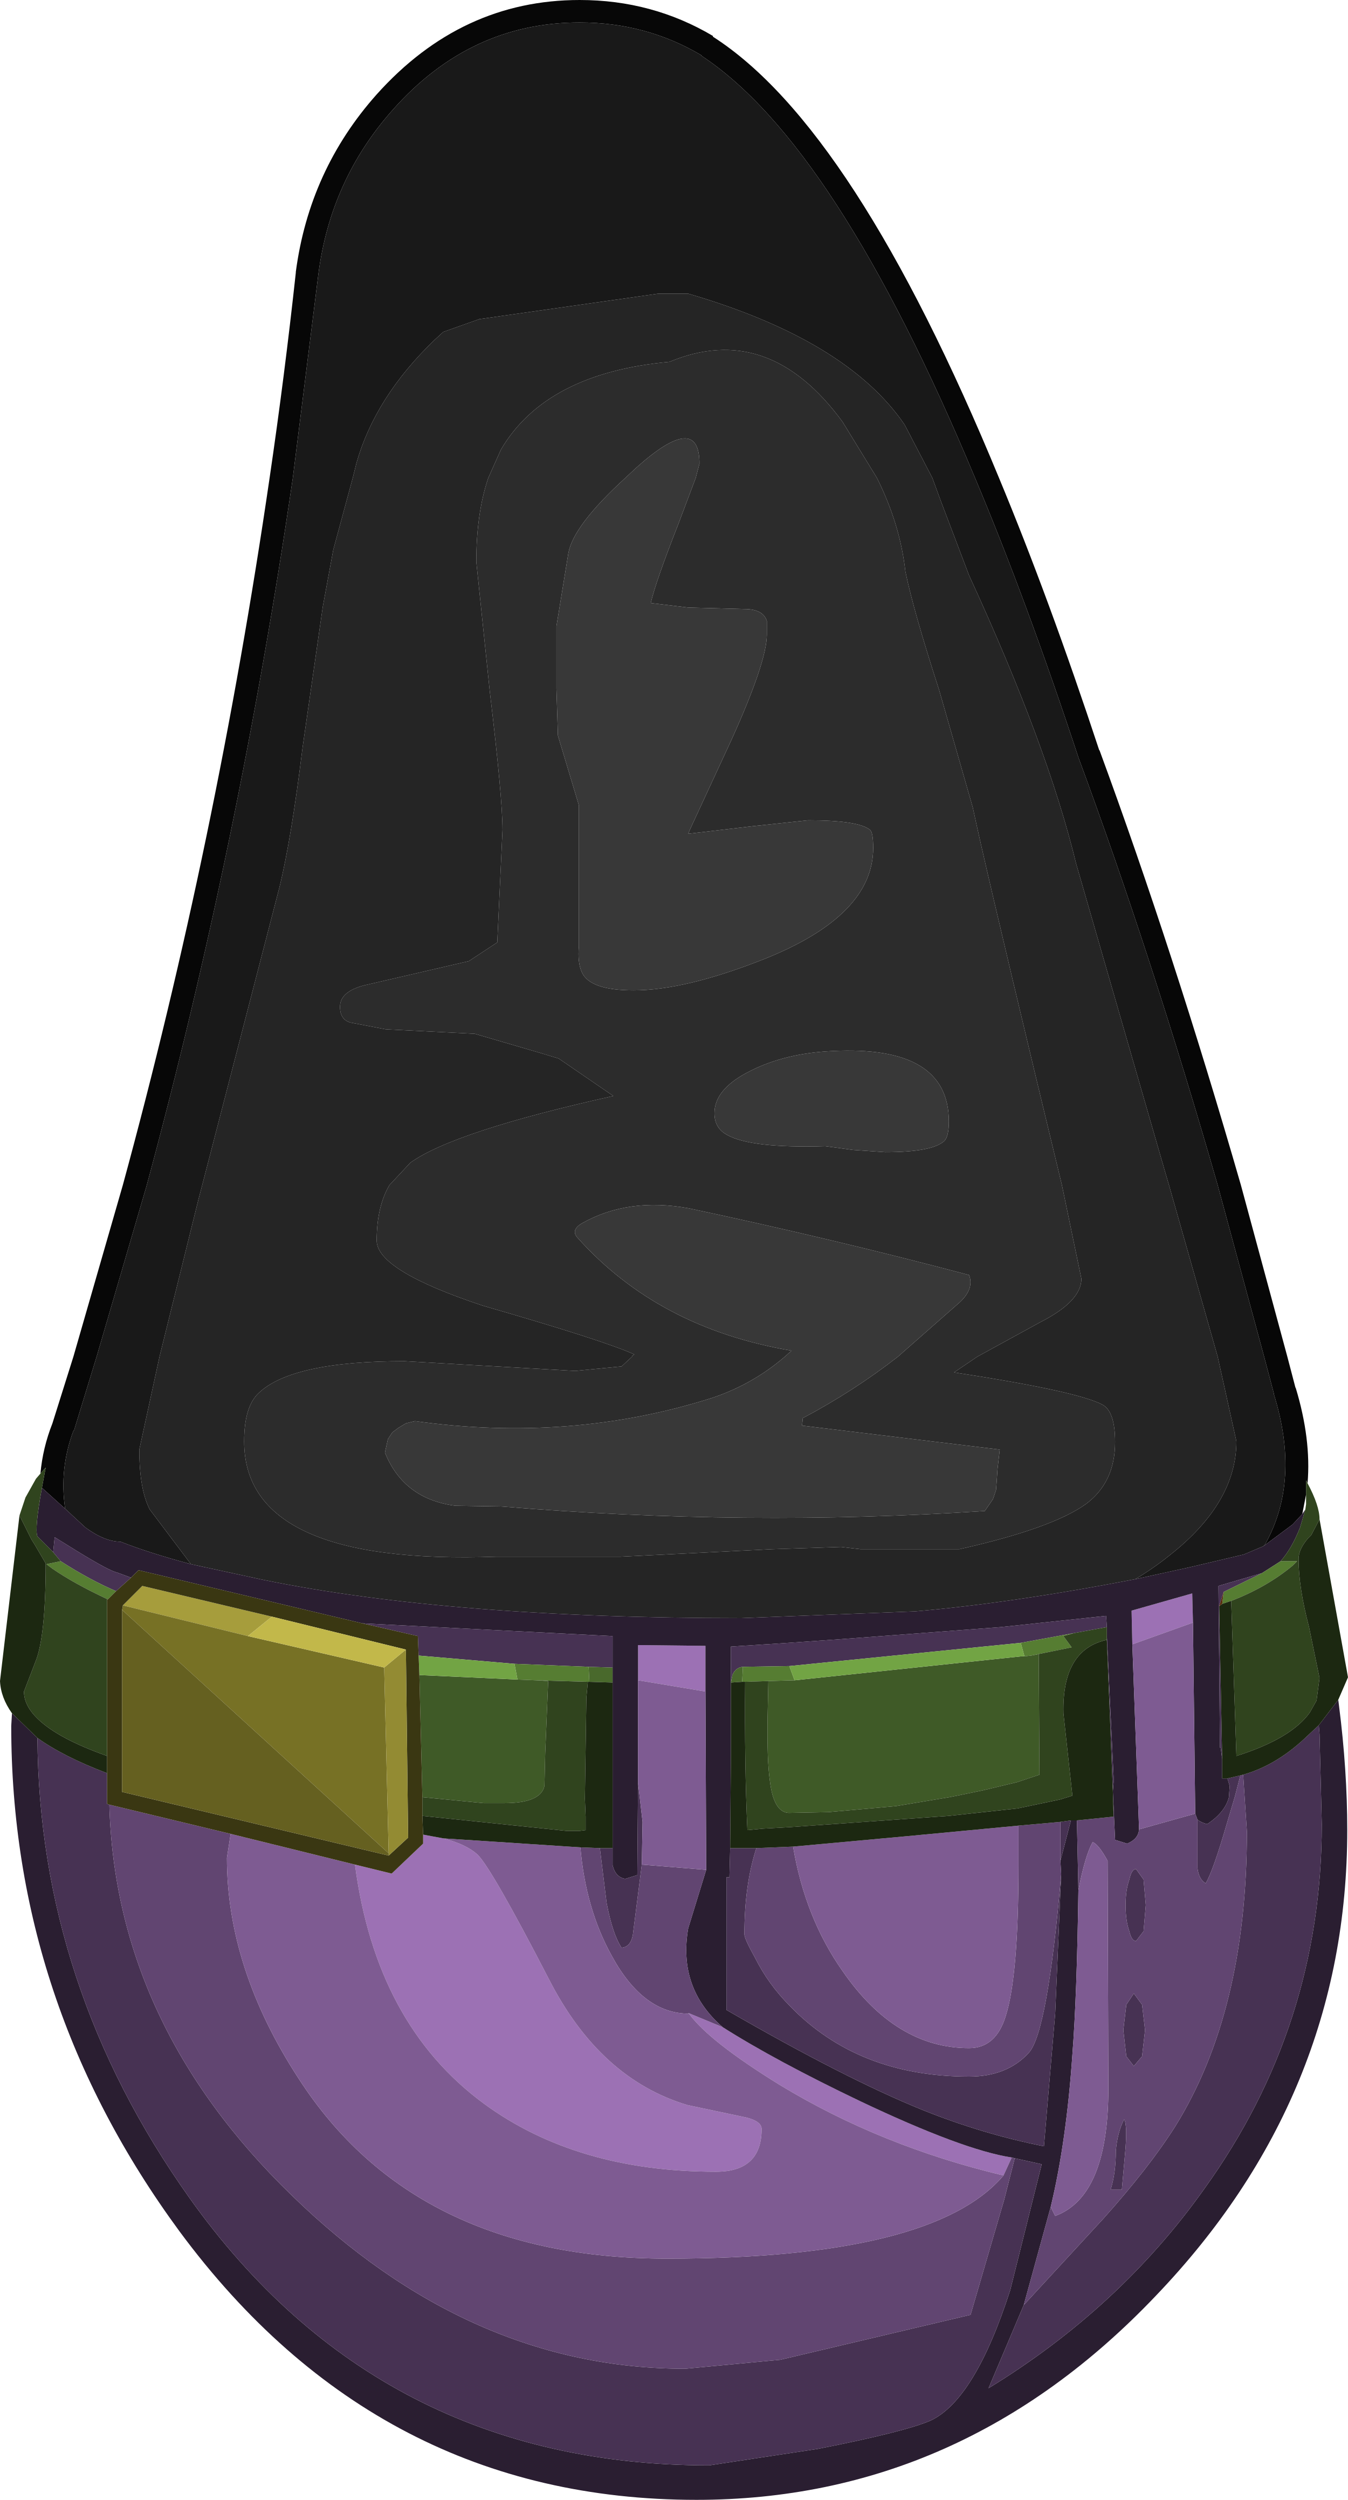 <?xml version="1.0" encoding="UTF-8" standalone="no"?>
<svg xmlns:ffdec="https://www.free-decompiler.com/flash" xmlns:xlink="http://www.w3.org/1999/xlink" ffdec:objectType="shape" height="166.85px" width="90.0px" xmlns="http://www.w3.org/2000/svg">
  <g transform="matrix(1.0, 0.0, 0.0, 1.0, 40.7, 133.4)">
    <path d="M43.65 -30.2 L43.75 -30.3 Q46.15 -34.55 44.35 -40.35 L44.35 -40.4 43.7 -42.85 40.6 -54.3 Q36.2 -69.6 31.3 -82.85 27.85 -93.3 24.4 -101.5 15.1 -123.8 6.1 -129.7 L6.15 -129.7 Q2.45 -131.9 -2.0 -131.9 -9.3 -131.9 -14.45 -126.1 -18.65 -121.4 -19.45 -115.05 L-21.15 -101.5 Q-24.7 -77.2 -30.9 -54.3 L-34.25 -42.85 -35.75 -37.95 -35.8 -37.9 Q-36.75 -35.35 -36.35 -32.7 L-37.9 -34.1 -37.65 -35.45 -38.0 -35.05 Q-37.85 -36.75 -37.2 -38.4 L-35.8 -42.85 -32.5 -54.3 Q-26.25 -77.2 -22.7 -101.5 -21.7 -108.3 -20.95 -115.2 L-20.95 -115.25 Q-20.05 -122.05 -15.55 -127.1 -9.9 -133.4 -2.0 -133.4 2.85 -133.4 6.9 -131.0 L6.9 -130.95 Q16.35 -124.9 26.0 -101.5 29.35 -93.45 32.7 -83.3 L32.7 -83.35 Q37.65 -69.9 42.15 -54.3 L45.25 -42.85 45.8 -40.75 45.8 -40.8 Q46.85 -37.35 46.6 -34.4 L46.5 -34.6 46.5 -33.65 46.25 -32.35 45.6 -31.65 43.65 -30.2" fill="#070707" fill-rule="evenodd" stroke="none"/>
    <path d="M-36.35 -32.7 Q-36.75 -35.35 -35.8 -37.9 L-35.75 -37.95 -34.25 -42.85 -30.9 -54.3 Q-24.7 -77.2 -21.15 -101.5 L-19.45 -115.05 Q-18.65 -121.4 -14.45 -126.1 -9.3 -131.9 -2.0 -131.9 2.45 -131.9 6.15 -129.7 L6.1 -129.7 Q15.1 -123.8 24.4 -101.5 27.85 -93.3 31.3 -82.85 36.2 -69.6 40.6 -54.3 L43.7 -42.85 44.35 -40.4 44.35 -40.35 Q46.15 -34.55 43.75 -30.3 L43.65 -30.2 42.35 -29.65 38.75 -28.8 35.1 -28.0 Q36.35 -28.75 37.4 -29.6 41.85 -33.1 41.85 -37.2 L40.6 -42.85 37.35 -54.3 37.1 -55.15 31.15 -75.75 Q29.25 -83.6 24.0 -95.0 L22.1 -100.0 21.55 -101.5 19.7 -105.05 Q15.85 -110.7 5.25 -113.8 L3.25 -113.8 -8.7 -112.1 -11.1 -111.25 -11.7 -110.7 Q-15.65 -106.9 -16.9 -102.5 L-17.15 -101.5 -18.45 -96.7 -19.15 -92.9 -20.5 -83.5 Q-21.25 -77.4 -22.05 -74.15 L-27.2 -54.3 -27.45 -53.35 -30.05 -42.85 -31.4 -36.65 Q-31.4 -34.0 -30.7 -32.65 L-27.95 -29.0 Q-30.75 -29.75 -32.65 -30.5 -33.7 -30.5 -35.0 -31.45 L-36.35 -32.7" fill="#191919" fill-rule="evenodd" stroke="none"/>
    <path d="M-27.95 -29.0 L-30.7 -32.65 Q-31.4 -34.0 -31.4 -36.65 L-30.05 -42.85 -27.45 -53.35 -27.2 -54.3 -22.05 -74.15 Q-21.25 -77.4 -20.5 -83.5 L-19.15 -92.9 -18.45 -96.7 -17.15 -101.5 -16.9 -102.5 Q-15.65 -106.9 -11.7 -110.7 L-11.1 -111.25 -8.7 -112.1 3.25 -113.8 5.25 -113.8 Q15.85 -110.7 19.7 -105.05 L21.55 -101.5 22.1 -100.0 24.0 -95.0 Q29.25 -83.6 31.15 -75.75 L37.1 -55.15 37.35 -54.3 40.6 -42.85 41.85 -37.2 Q41.85 -33.1 37.4 -29.6 36.35 -28.75 35.1 -28.0 26.8 -26.4 20.4 -25.85 L8.8 -25.4 Q-10.6 -25.4 -23.1 -27.95 L-27.95 -29.0 M31.5 -48.05 L30.2 -54.3 28.5 -61.35 Q25.0 -75.95 24.25 -79.5 L22.0 -87.35 Q20.3 -92.6 19.75 -95.25 19.4 -98.4 17.85 -101.5 L15.55 -105.25 Q10.6 -112.0 4.0 -109.25 -4.25 -108.5 -7.25 -103.4 L-8.1 -101.5 Q-8.9 -99.15 -8.9 -95.9 L-8.0 -87.25 Q-7.15 -80.15 -7.15 -78.0 L-7.5 -70.5 -9.4 -69.25 -16.1 -67.7 Q-18.0 -67.3 -18.0 -66.2 -18.0 -65.35 -17.3 -65.15 L-14.95 -64.7 -9.0 -64.4 -4.55 -63.1 -3.4 -62.75 0.25 -60.25 Q-10.35 -57.9 -13.3 -55.8 L-14.7 -54.3 Q-15.55 -52.85 -15.55 -50.6 -15.55 -48.6 -8.45 -46.25 -0.3 -43.9 1.65 -43.0 L1.5 -42.9 1.5 -42.85 0.8 -42.2 -2.3 -41.9 -13.7 -42.55 Q-21.15 -42.55 -23.4 -40.45 -24.4 -39.55 -24.4 -37.2 -24.4 -28.9 -7.55 -29.5 L0.75 -29.5 10.85 -30.0 15.45 -30.15 16.75 -30.0 23.35 -30.0 Q29.6 -31.4 31.85 -33.05 33.75 -34.5 33.75 -37.15 33.75 -39.2 32.9 -39.65 31.2 -40.55 23.0 -41.8 L24.55 -42.85 28.75 -45.15 Q31.5 -46.55 31.5 -48.05" fill="#252525" fill-rule="evenodd" stroke="none"/>
    <path d="M6.0 -102.45 Q6.0 -105.95 1.8 -102.2 L1.05 -101.5 Q-2.4 -98.35 -2.75 -96.5 L-3.55 -91.6 -3.55 -87.45 -3.45 -84.3 -2.05 -79.65 -2.05 -70.25 Q-2.15 -69.15 -1.85 -68.5 -1.3 -67.3 1.6 -67.3 5.05 -67.3 10.35 -69.4 17.6 -72.3 17.6 -76.8 17.6 -77.8 17.4 -78.0 16.65 -78.65 13.25 -78.65 L9.5 -78.25 5.25 -77.75 5.35 -78.0 8.15 -84.05 Q10.5 -89.25 10.5 -91.05 L10.5 -91.95 Q10.25 -92.75 9.0 -92.75 L5.25 -92.85 2.75 -93.15 Q3.05 -94.5 4.6 -98.45 L5.75 -101.5 6.0 -102.45 M31.5 -48.05 Q31.5 -46.55 28.75 -45.15 L24.55 -42.85 23.0 -41.8 Q31.2 -40.55 32.9 -39.65 33.75 -39.2 33.75 -37.15 33.75 -34.5 31.85 -33.05 29.6 -31.4 23.35 -30.0 L16.75 -30.0 15.45 -30.15 10.85 -30.0 0.75 -29.5 -7.55 -29.5 Q-24.4 -28.9 -24.4 -37.2 -24.4 -39.55 -23.4 -40.45 -21.15 -42.55 -13.7 -42.55 L-2.3 -41.9 0.8 -42.2 1.5 -42.85 1.5 -42.9 1.65 -43.0 Q-0.3 -43.9 -8.45 -46.25 -15.55 -48.6 -15.55 -50.6 -15.55 -52.85 -14.7 -54.3 L-13.3 -55.8 Q-10.35 -57.9 0.25 -60.25 L-3.4 -62.75 -4.55 -63.1 -9.0 -64.4 -14.95 -64.7 -17.3 -65.15 Q-18.0 -65.35 -18.0 -66.2 -18.0 -67.3 -16.1 -67.7 L-9.4 -69.25 -7.5 -70.5 -7.15 -78.0 Q-7.15 -80.15 -8.0 -87.25 L-8.9 -95.9 Q-8.9 -99.15 -8.1 -101.5 L-7.25 -103.4 Q-4.25 -108.5 4.0 -109.25 10.6 -112.0 15.55 -105.25 L17.85 -101.5 Q19.4 -98.4 19.75 -95.25 20.3 -92.6 22.0 -87.35 L24.25 -79.5 Q25.0 -75.95 28.5 -61.35 L30.2 -54.3 31.5 -48.05 M-13.0 -38.55 L-13.6 -38.4 -14.1 -38.1 -14.5 -37.8 -14.8 -37.35 -15.0 -36.45 Q-13.75 -33.35 -10.3 -32.9 L-7.2 -32.85 Q9.1 -31.5 25.05 -32.55 L25.6 -33.35 25.8 -33.95 25.85 -34.6 25.9 -35.35 26.05 -36.65 21.5 -37.2 12.85 -38.25 12.9 -38.75 Q16.3 -40.55 19.25 -42.85 L23.4 -46.5 Q24.35 -47.4 24.0 -48.3 14.95 -50.7 5.3 -52.75 1.25 -53.5 -1.85 -51.75 -2.6 -51.3 -2.15 -50.8 3.25 -44.75 12.15 -43.25 L11.7 -42.85 Q9.55 -41.0 6.85 -40.1 -2.6 -37.1 -13.0 -38.55 M22.65 -58.55 Q22.65 -63.65 14.85 -63.25 11.75 -63.1 9.45 -61.95 7.0 -60.75 7.0 -59.1 7.0 -58.1 7.85 -57.65 9.45 -56.75 14.4 -56.9 L16.25 -56.65 18.4 -56.5 Q21.55 -56.5 22.35 -57.25 22.65 -57.55 22.65 -58.55" fill="#2c2c2c" fill-rule="evenodd" stroke="none"/>
    <path d="M6.0 -102.45 L5.75 -101.5 4.6 -98.45 Q3.05 -94.5 2.75 -93.15 L5.25 -92.85 9.0 -92.75 Q10.25 -92.75 10.5 -91.95 L10.5 -91.05 Q10.5 -89.25 8.15 -84.05 L5.35 -78.0 5.25 -77.75 9.5 -78.25 13.25 -78.65 Q16.65 -78.65 17.4 -78.0 17.6 -77.8 17.6 -76.8 17.6 -72.3 10.35 -69.4 5.05 -67.3 1.6 -67.3 -1.3 -67.3 -1.85 -68.5 -2.15 -69.15 -2.05 -70.25 L-2.05 -79.65 -3.45 -84.3 -3.55 -87.45 -3.55 -91.6 -2.75 -96.5 Q-2.4 -98.35 1.05 -101.5 L1.8 -102.2 Q6.0 -105.95 6.0 -102.45 M22.65 -58.55 Q22.65 -57.55 22.35 -57.25 21.55 -56.5 18.4 -56.5 L16.25 -56.65 14.4 -56.9 Q9.45 -56.75 7.85 -57.65 7.0 -58.1 7.0 -59.1 7.0 -60.75 9.45 -61.95 11.75 -63.1 14.85 -63.25 22.65 -63.65 22.65 -58.55 M-13.0 -38.55 Q-2.6 -37.1 6.85 -40.1 9.55 -41.0 11.7 -42.85 L12.15 -43.25 Q3.25 -44.75 -2.15 -50.8 -2.6 -51.3 -1.85 -51.75 1.25 -53.5 5.3 -52.75 14.95 -50.7 24.0 -48.3 24.35 -47.4 23.4 -46.5 L19.25 -42.85 Q16.3 -40.55 12.9 -38.75 L12.85 -38.25 21.5 -37.2 26.05 -36.65 25.9 -35.35 25.85 -34.6 25.8 -33.95 25.6 -33.35 25.05 -32.55 Q9.1 -31.5 -7.2 -32.85 L-10.3 -32.9 Q-13.75 -33.35 -15.0 -36.45 L-14.8 -37.35 -14.5 -37.8 -14.1 -38.1 -13.6 -38.4 -13.0 -38.55" fill="#383838" fill-rule="evenodd" stroke="none"/>
    <path d="M34.9 -23.65 L34.85 -25.9 38.9 -27.05 38.95 -25.1 34.9 -23.65 M1.9 -21.25 L1.9 -23.6 6.4 -23.55 6.4 -20.5 1.9 -21.25 M7.55 1.9 Q11.1 4.15 16.75 6.85 23.6 10.1 26.85 10.6 L26.3 11.8 Q18.1 9.85 11.35 5.75 6.65 2.85 5.3 1.0 L5.25 0.95 7.55 1.9 M-17.0 -8.95 L-14.55 -8.35 -12.45 -10.35 -12.45 -10.95 -11.1 -10.7 Q-9.55 -10.3 -8.8 -9.6 -7.85 -8.65 -4.05 -1.3 -0.65 5.35 5.2 7.1 L8.75 7.85 Q10.15 8.1 10.15 8.7 10.15 11.55 7.1 11.55 -2.2 11.55 -8.4 7.0 -15.6 1.7 -17.0 -8.95" fill="#9c71b4" fill-rule="evenodd" stroke="none"/>
    <path d="M43.65 -30.2 L45.6 -31.65 46.25 -32.35 46.45 -32.65 46.1 -31.45 Q45.55 -30.05 44.8 -29.2 L43.55 -28.4 40.65 -27.55 40.75 -16.75 40.8 -16.75 40.9 -16.0 40.9 -14.7 41.25 -14.7 41.4 -14.2 41.35 -13.45 Q41.1 -12.45 39.9 -11.65 39.5 -11.75 39.25 -11.95 L39.1 -12.35 38.95 -25.1 38.9 -27.05 34.85 -25.9 34.9 -23.65 35.35 -11.3 Q35.3 -10.65 34.55 -10.35 L33.75 -10.6 33.6 -13.85 33.65 -14.45 33.65 -14.8 33.2 -24.25 33.2 -24.8 33.15 -25.55 26.1 -24.8 15.5 -24.0 11.95 -23.75 8.1 -23.5 8.1 -23.35 8.1 -21.1 8.1 -17.85 8.1 -16.25 8.05 -10.05 8.0 -8.1 7.8 -8.1 7.8 0.75 Q15.75 5.35 20.95 7.45 24.95 9.05 29.0 9.85 L29.75 1.0 30.15 -8.3 30.1 -9.2 30.8 -11.9 31.2 -11.9 31.3 -7.25 Q31.2 -0.15 30.9 3.7 30.5 9.55 29.45 13.9 L27.65 20.45 25.3 26.0 Q34.05 20.65 39.7 12.7 47.55 1.8 47.55 -11.65 L47.4 -17.65 47.35 -18.25 48.65 -19.95 48.7 -19.55 Q49.25 -15.25 49.25 -11.25 49.25 6.5 36.45 19.85 23.5 33.45 5.8 33.45 -15.45 33.45 -28.7 15.55 -39.95 0.25 -39.95 -18.2 L-39.9 -19.05 -38.2 -17.4 Q-38.1 -0.85 -28.05 13.3 -15.35 31.15 6.65 31.15 L13.9 30.05 Q19.75 28.9 21.45 28.15 24.4 26.75 26.75 19.45 L28.85 11.05 27.05 10.65 26.85 10.6 Q23.6 10.1 16.75 6.85 11.1 4.15 7.55 1.9 4.55 -0.7 5.25 -4.7 L6.45 -8.6 6.4 -20.5 6.4 -23.55 1.9 -23.6 1.9 -21.25 1.9 -14.4 1.85 -8.25 1.05 -8.0 Q0.4 -8.1 0.2 -8.9 L0.2 -10.05 0.2 -21.1 0.2 -22.1 0.2 -24.2 -16.5 -25.05 -31.45 -28.6 -31.95 -28.1 -32.9 -28.45 Q-33.4 -28.55 -35.6 -29.9 L-37.05 -30.8 -37.15 -29.8 -38.2 -30.85 Q-38.4 -31.35 -37.9 -34.1 L-36.35 -32.7 -35.0 -31.45 Q-33.7 -30.5 -32.65 -30.5 -30.75 -29.75 -27.95 -29.0 L-23.1 -27.95 Q-10.6 -25.4 8.8 -25.4 L20.4 -25.85 Q26.8 -26.4 35.1 -28.0 L38.75 -28.8 42.35 -29.65 43.65 -30.2" fill="#2a1e31" fill-rule="evenodd" stroke="none"/>
    <path d="M33.2 -24.8 L31.0 -24.4 27.45 -23.75 12.0 -22.2 8.9 -22.15 Q8.4 -22.1 8.2 -21.6 L8.1 -21.1 8.1 -23.35 8.1 -23.5 11.95 -23.75 15.5 -24.0 26.1 -24.8 33.15 -25.55 33.2 -24.8 M33.2 -23.95 L33.2 -24.25 33.65 -14.8 33.65 -14.45 33.6 -13.85 33.2 -23.95 M39.25 -11.95 Q39.5 -11.75 39.9 -11.65 41.1 -12.45 41.35 -13.45 L41.4 -14.2 41.25 -14.7 42.1 -14.9 42.1 -14.85 41.75 -13.5 41.2 -11.65 Q40.3 -8.55 39.8 -7.7 39.35 -7.95 39.25 -8.7 L39.25 -11.95 M40.9 -16.0 L40.8 -16.75 40.75 -16.75 40.65 -27.55 43.55 -28.4 41.0 -27.15 40.7 -26.2 40.9 -16.0 M8.05 -10.05 L9.8 -10.05 Q9.0 -7.6 9.0 -4.3 9.0 -4.0 9.7 -2.75 10.6 -0.95 12.05 0.5 16.6 5.2 24.0 5.2 26.55 5.2 28.0 3.6 29.25 2.2 30.15 -8.3 L29.75 1.0 29.0 9.85 Q24.95 9.05 20.95 7.45 15.75 5.35 7.8 0.75 L7.8 -8.1 8.0 -8.1 8.05 -10.05 M30.1 -11.8 L30.8 -11.9 30.1 -9.2 30.1 -11.8 M27.05 10.65 L28.85 11.05 26.75 19.45 Q24.4 26.75 21.45 28.15 19.75 28.9 13.9 30.05 L6.65 31.15 Q-15.35 31.15 -28.05 13.3 -38.1 -0.85 -38.2 -17.4 -36.45 -16.15 -33.55 -15.05 L-33.55 -13.0 -33.4 -12.95 Q-33.0 1.7 -21.25 13.1 -9.35 24.7 5.05 24.7 L11.4 24.1 24.1 21.1 26.35 13.4 27.05 10.65 M47.35 -18.25 L47.4 -17.65 47.55 -11.65 Q47.55 1.8 39.7 12.7 34.05 20.65 25.3 26.0 L27.65 20.45 32.95 14.7 Q36.0 11.3 37.75 8.55 42.55 0.85 42.55 -11.15 L42.3 -14.95 Q44.6 -15.6 46.65 -17.6 L47.35 -18.25 M-16.5 -25.05 L0.2 -24.2 0.2 -22.1 -1.4 -22.15 -6.35 -22.35 -12.75 -22.9 -12.8 -24.2 -16.5 -25.05 M0.2 -10.05 L0.2 -8.9 Q0.4 -8.1 1.05 -8.0 L1.85 -8.25 1.9 -14.4 2.2 -11.8 2.15 -8.95 1.55 -4.25 Q1.4 -3.45 0.8 -3.4 0.2 -4.3 -0.2 -6.4 L-0.65 -10.05 0.2 -10.05 M35.15 -8.65 L35.65 -7.95 35.8 -6.25 35.65 -4.5 35.15 -3.85 Q34.85 -3.85 34.7 -4.5 34.45 -5.2 34.45 -6.25 34.45 -7.25 34.7 -7.95 34.85 -8.65 35.15 -8.65 M-36.65 -29.2 L-37.15 -29.8 -37.05 -30.8 -35.6 -29.9 Q-33.4 -28.55 -32.9 -28.45 L-31.95 -28.1 -32.95 -27.2 Q-34.7 -27.95 -36.65 -29.2 M33.8 10.15 Q33.9 8.95 34.35 8.05 34.6 8.45 34.4 10.5 L34.2 12.75 33.45 12.75 Q33.8 11.65 33.8 10.15 M35.55 0.4 L35.75 2.1 35.55 3.85 35.0 4.5 34.5 3.85 34.3 2.1 34.5 0.4 35.0 -0.35 35.55 0.4" fill="#473253" fill-rule="evenodd" stroke="none"/>
    <path d="M33.6 -13.85 L33.75 -10.6 34.55 -10.35 Q35.3 -10.65 35.35 -11.3 L39.1 -12.35 39.25 -11.95 39.25 -8.7 Q39.35 -7.95 39.8 -7.7 40.3 -8.55 41.2 -11.65 L41.75 -13.5 42.1 -14.85 42.1 -14.9 42.3 -14.95 42.55 -11.15 Q42.55 0.85 37.75 8.55 36.0 11.3 32.95 14.7 L27.65 20.45 29.45 13.9 29.75 14.5 Q33.3 13.2 33.3 6.0 L33.25 -9.2 Q32.65 -10.3 32.25 -10.45 31.75 -9.55 31.3 -7.25 L31.2 -11.9 33.65 -12.15 33.6 -13.85 M9.8 -10.05 L12.25 -10.15 Q13.05 -5.4 15.55 -1.85 19.1 3.3 24.0 3.3 25.8 3.3 26.45 1.15 27.3 -1.5 27.3 -8.95 L27.3 -11.55 30.1 -11.8 30.1 -9.2 30.15 -8.3 Q29.25 2.2 28.0 3.6 26.55 5.2 24.0 5.2 16.6 5.2 12.05 0.5 10.6 -0.95 9.7 -2.75 9.0 -4.0 9.0 -4.3 9.0 -7.6 9.8 -10.05 M6.45 -8.6 L5.25 -4.7 Q4.55 -0.7 7.55 1.9 L5.25 0.95 5.3 1.0 Q2.25 1.0 0.15 -2.85 -1.6 -6.0 -1.95 -10.1 L-0.65 -10.05 -0.2 -6.4 Q0.2 -4.3 0.8 -3.4 1.4 -3.45 1.55 -4.25 L2.15 -8.95 6.45 -8.6 M26.85 10.6 L27.05 10.65 26.35 13.4 24.1 21.1 11.4 24.1 5.05 24.7 Q-9.35 24.7 -21.25 13.1 -33.0 1.7 -33.4 -12.95 L-25.3 -11.0 -25.55 -9.4 Q-25.55 -2.0 -20.75 5.35 -13.0 17.35 3.85 17.35 21.6 17.35 26.3 11.8 L26.85 10.6 M35.15 -8.65 Q34.85 -8.65 34.7 -7.95 34.45 -7.25 34.45 -6.25 34.45 -5.2 34.7 -4.5 34.85 -3.85 35.15 -3.85 L35.65 -4.5 35.8 -6.25 35.65 -7.95 35.15 -8.65 M35.55 0.4 L35.0 -0.35 34.5 0.4 34.3 2.1 34.5 3.85 35.0 4.5 35.55 3.85 35.75 2.1 35.55 0.4 M33.8 10.15 Q33.8 11.65 33.45 12.75 L34.2 12.75 34.4 10.5 Q34.6 8.45 34.35 8.05 33.9 8.95 33.8 10.15" fill="#614571" fill-rule="evenodd" stroke="none"/>
    <path d="M35.35 -11.3 L34.9 -23.65 38.95 -25.1 39.1 -12.35 35.35 -11.3 M12.25 -10.15 L19.9 -10.85 27.3 -11.55 27.3 -8.95 Q27.3 -1.5 26.45 1.15 25.8 3.3 24.0 3.3 19.1 3.3 15.55 -1.85 13.05 -5.4 12.25 -10.15 M6.4 -20.5 L6.45 -8.6 2.15 -8.95 2.2 -11.8 1.9 -14.4 1.9 -21.25 6.4 -20.5 M29.45 13.9 Q30.5 9.55 30.9 3.7 31.2 -0.15 31.3 -7.25 31.75 -9.55 32.25 -10.45 32.65 -10.3 33.25 -9.2 L33.3 6.0 Q33.3 13.2 29.75 14.5 L29.45 13.9 M-25.3 -11.0 L-17.0 -8.95 Q-15.6 1.7 -8.4 7.0 -2.2 11.55 7.1 11.55 10.15 11.55 10.15 8.7 10.15 8.1 8.75 7.85 L5.2 7.1 Q-0.65 5.35 -4.05 -1.3 -7.85 -8.65 -8.8 -9.6 -9.55 -10.3 -11.1 -10.7 L-1.95 -10.1 Q-1.6 -6.0 0.15 -2.85 2.25 1.0 5.3 1.0 6.65 2.85 11.35 5.75 18.1 9.85 26.3 11.8 21.6 17.35 3.85 17.35 -13.0 17.35 -20.75 5.35 -25.55 -2.0 -25.55 -9.4 L-25.3 -11.0" fill="#7e5b92" fill-rule="evenodd" stroke="none"/>
    <path d="M31.0 -24.4 L30.3 -24.2 30.85 -23.45 28.15 -22.9 27.7 -22.85 27.45 -23.75 31.0 -24.4 M10.6 -21.2 L9.05 -21.15 8.85 -21.15 8.9 -22.15 12.0 -22.2 12.35 -21.25 10.6 -21.2 M43.55 -28.4 L44.8 -29.2 45.9 -29.2 45.6 -28.9 Q43.85 -27.45 41.5 -26.55 L40.9 -26.35 41.0 -27.15 43.55 -28.4 M-33.5 -26.65 Q-35.75 -27.7 -37.2 -28.7 L-37.6 -29.0 -36.65 -29.2 Q-34.7 -27.95 -32.95 -27.2 L-33.5 -26.65 M-6.35 -22.35 L-1.4 -22.15 -1.35 -21.15 -1.45 -21.15 -4.9 -21.25 -6.15 -21.3 -6.35 -22.35" fill="#567d32" fill-rule="evenodd" stroke="none"/>
    <path d="M28.15 -22.9 L28.65 -23.0 28.7 -14.95 27.2 -14.45 24.9 -13.9 23.2 -13.55 22.7 -13.45 19.1 -12.85 14.6 -12.45 12.0 -12.4 11.95 -12.4 Q10.95 -12.45 10.7 -14.55 10.5 -15.95 10.55 -18.85 L10.6 -21.2 12.35 -21.25 27.5 -22.85 27.7 -22.85 28.15 -22.9 M-12.5 -13.45 L-12.7 -21.6 -6.15 -21.3 -4.9 -21.25 -4.1 -21.2 -4.3 -16.35 -4.35 -14.2 Q-4.6 -13.05 -7.05 -13.05 L-8.4 -13.05 -12.5 -13.45" fill="#3f5a27" fill-rule="evenodd" stroke="none"/>
    <path d="M12.0 -22.2 L27.45 -23.75 27.7 -22.85 27.5 -22.85 12.35 -21.25 12.0 -22.2 M-12.75 -22.9 L-6.35 -22.35 -6.15 -21.3 -12.7 -21.6 -12.75 -22.9" fill="#72a444" fill-rule="evenodd" stroke="none"/>
    <path d="M46.5 -33.65 L46.5 -34.6 46.6 -34.4 Q47.4 -32.9 47.4 -32.0 L46.85 -30.95 46.65 -30.75 Q46.0 -30.0 46.0 -29.35 46.0 -27.45 46.7 -24.8 L47.4 -21.4 47.2 -19.9 46.75 -19.1 Q45.5 -17.35 41.85 -16.2 L41.5 -26.55 Q43.85 -27.45 45.6 -28.9 L45.9 -29.2 44.8 -29.2 Q45.55 -30.05 46.1 -31.45 L46.45 -32.65 46.5 -33.0 46.5 -33.65 M-38.0 -35.05 L-37.65 -35.45 -37.9 -34.1 Q-38.4 -31.35 -38.2 -30.85 L-37.15 -29.8 -36.65 -29.2 -37.6 -29.0 -37.2 -28.7 Q-35.75 -27.7 -33.5 -26.65 L-33.55 -26.65 -33.55 -16.2 Q-36.8 -17.35 -38.15 -18.65 -39.1 -19.55 -39.1 -20.5 L-38.35 -22.45 Q-37.65 -24.1 -37.65 -29.05 L-38.35 -30.25 -38.6 -30.65 -39.4 -32.25 -39.0 -33.45 -38.3 -34.7 -38.0 -35.05 M33.2 -24.8 L33.2 -24.25 33.2 -23.95 Q30.2 -23.3 30.3 -19.05 L30.9 -13.55 30.1 -13.3 27.25 -12.7 22.65 -12.2 12.05 -11.45 10.25 -11.35 9.2 -11.25 Q9.0 -15.6 9.05 -21.15 L10.6 -21.2 10.55 -18.85 Q10.5 -15.95 10.7 -14.55 10.95 -12.45 11.95 -12.4 L12.0 -12.4 14.6 -12.45 19.1 -12.85 22.7 -13.45 23.2 -13.55 24.9 -13.9 27.2 -14.45 28.7 -14.95 28.65 -23.0 28.15 -22.9 30.85 -23.45 30.3 -24.2 31.0 -24.4 33.2 -24.8 M-12.5 -12.2 L-12.5 -13.45 -8.4 -13.05 -7.05 -13.05 Q-4.6 -13.05 -4.35 -14.2 L-4.3 -16.35 -4.1 -21.2 -4.9 -21.25 -1.45 -21.15 -1.55 -20.1 -1.65 -13.35 -1.6 -12.15 -1.6 -11.25 -2.0 -11.2 -2.9 -11.2 -12.5 -12.2" fill="#30441e" fill-rule="evenodd" stroke="none"/>
    <path d="M8.1 -21.1 L8.2 -21.6 Q8.4 -22.1 8.9 -22.15 L8.85 -21.15 8.1 -21.1 M0.2 -22.1 L0.2 -21.1 -1.35 -21.15 -1.4 -22.15 0.2 -22.1" fill="#49692c" fill-rule="evenodd" stroke="none"/>
    <path d="M9.05 -21.15 Q9.0 -15.6 9.2 -11.25 L10.25 -11.35 12.05 -11.45 22.65 -12.2 27.25 -12.7 30.1 -13.3 30.9 -13.55 30.3 -19.05 Q30.2 -23.3 33.2 -23.95 L33.6 -13.85 33.65 -12.15 31.2 -11.9 30.8 -11.9 30.1 -11.8 27.3 -11.55 19.9 -10.85 12.25 -10.15 9.8 -10.05 8.05 -10.05 8.1 -16.25 8.1 -17.85 8.1 -21.1 8.85 -21.15 9.05 -21.15 M41.25 -14.7 L40.9 -14.7 40.9 -16.0 40.7 -26.2 40.9 -26.35 41.5 -26.55 41.85 -16.2 Q45.5 -17.35 46.75 -19.1 L47.2 -19.9 47.4 -21.4 46.7 -24.8 Q46.0 -27.45 46.0 -29.35 46.0 -30.0 46.65 -30.75 L46.85 -30.95 47.4 -32.0 49.3 -21.45 48.65 -19.95 47.35 -18.25 46.65 -17.6 Q44.6 -15.6 42.3 -14.95 L42.1 -14.9 41.25 -14.7 M-38.2 -17.4 L-39.9 -19.05 Q-40.65 -20.1 -40.7 -21.2 L-39.4 -32.25 -38.6 -30.65 -38.35 -30.25 -37.65 -29.05 Q-37.65 -24.1 -38.35 -22.45 L-39.1 -20.5 Q-39.1 -19.55 -38.15 -18.65 -36.8 -17.35 -33.55 -16.2 L-33.55 -15.05 Q-36.45 -16.15 -38.2 -17.4 M0.2 -21.1 L0.2 -10.05 -0.65 -10.05 -1.95 -10.1 -11.1 -10.7 -12.45 -10.95 -12.5 -12.2 -2.9 -11.2 -2.0 -11.2 -1.6 -11.25 -1.6 -12.15 -1.65 -13.35 -1.55 -20.1 -1.45 -21.15 -1.35 -21.15 0.2 -21.1" fill="#1c2811" fill-rule="evenodd" stroke="none"/>
    <path d="M41.0 -27.15 L40.9 -26.35 40.7 -26.2 41.0 -27.15" fill="#562d0e" fill-rule="evenodd" stroke="none"/>
    <path d="M-32.5 -26.25 L-31.2 -27.55 -22.55 -25.5 -24.15 -24.2 -32.5 -26.25" fill="#a69d3c" fill-rule="evenodd" stroke="none"/>
    <path d="M-33.55 -16.2 L-33.55 -26.65 -33.5 -26.65 -32.95 -27.2 -31.95 -28.1 -31.45 -28.6 -16.5 -25.05 -12.8 -24.2 -12.75 -22.9 -12.7 -21.6 -12.5 -13.45 -12.5 -12.2 -12.45 -10.95 -12.45 -10.35 -14.55 -8.35 -17.0 -8.95 -25.3 -11.0 -33.4 -12.95 -33.55 -13.0 -33.55 -15.05 -33.55 -16.2 M-22.55 -25.5 L-31.2 -27.55 -32.5 -26.25 -32.5 -26.2 -32.55 -25.95 -32.55 -13.8 -14.75 -9.55 -13.45 -10.75 -13.6 -23.3 -22.55 -25.5" fill="#3a3712" fill-rule="evenodd" stroke="none"/>
    <path d="M-32.5 -26.25 L-24.15 -24.2 -15.05 -22.1 -14.75 -9.7 -32.55 -25.95 -32.5 -26.2 -32.5 -26.25" fill="#777125" fill-rule="evenodd" stroke="none"/>
    <path d="M-13.6 -23.3 L-13.45 -10.75 -14.75 -9.55 -14.75 -9.7 -15.05 -22.1 -13.6 -23.3" fill="#938b33" fill-rule="evenodd" stroke="none"/>
    <path d="M-24.15 -24.2 L-22.55 -25.5 -13.6 -23.3 -15.05 -22.1 -24.15 -24.2" fill="#c2b84a" fill-rule="evenodd" stroke="none"/>
    <path d="M-14.75 -9.55 L-32.55 -13.8 -32.55 -25.95 -14.75 -9.7 -14.75 -9.55" fill="#656020" fill-rule="evenodd" stroke="none"/>
  </g>
</svg>
